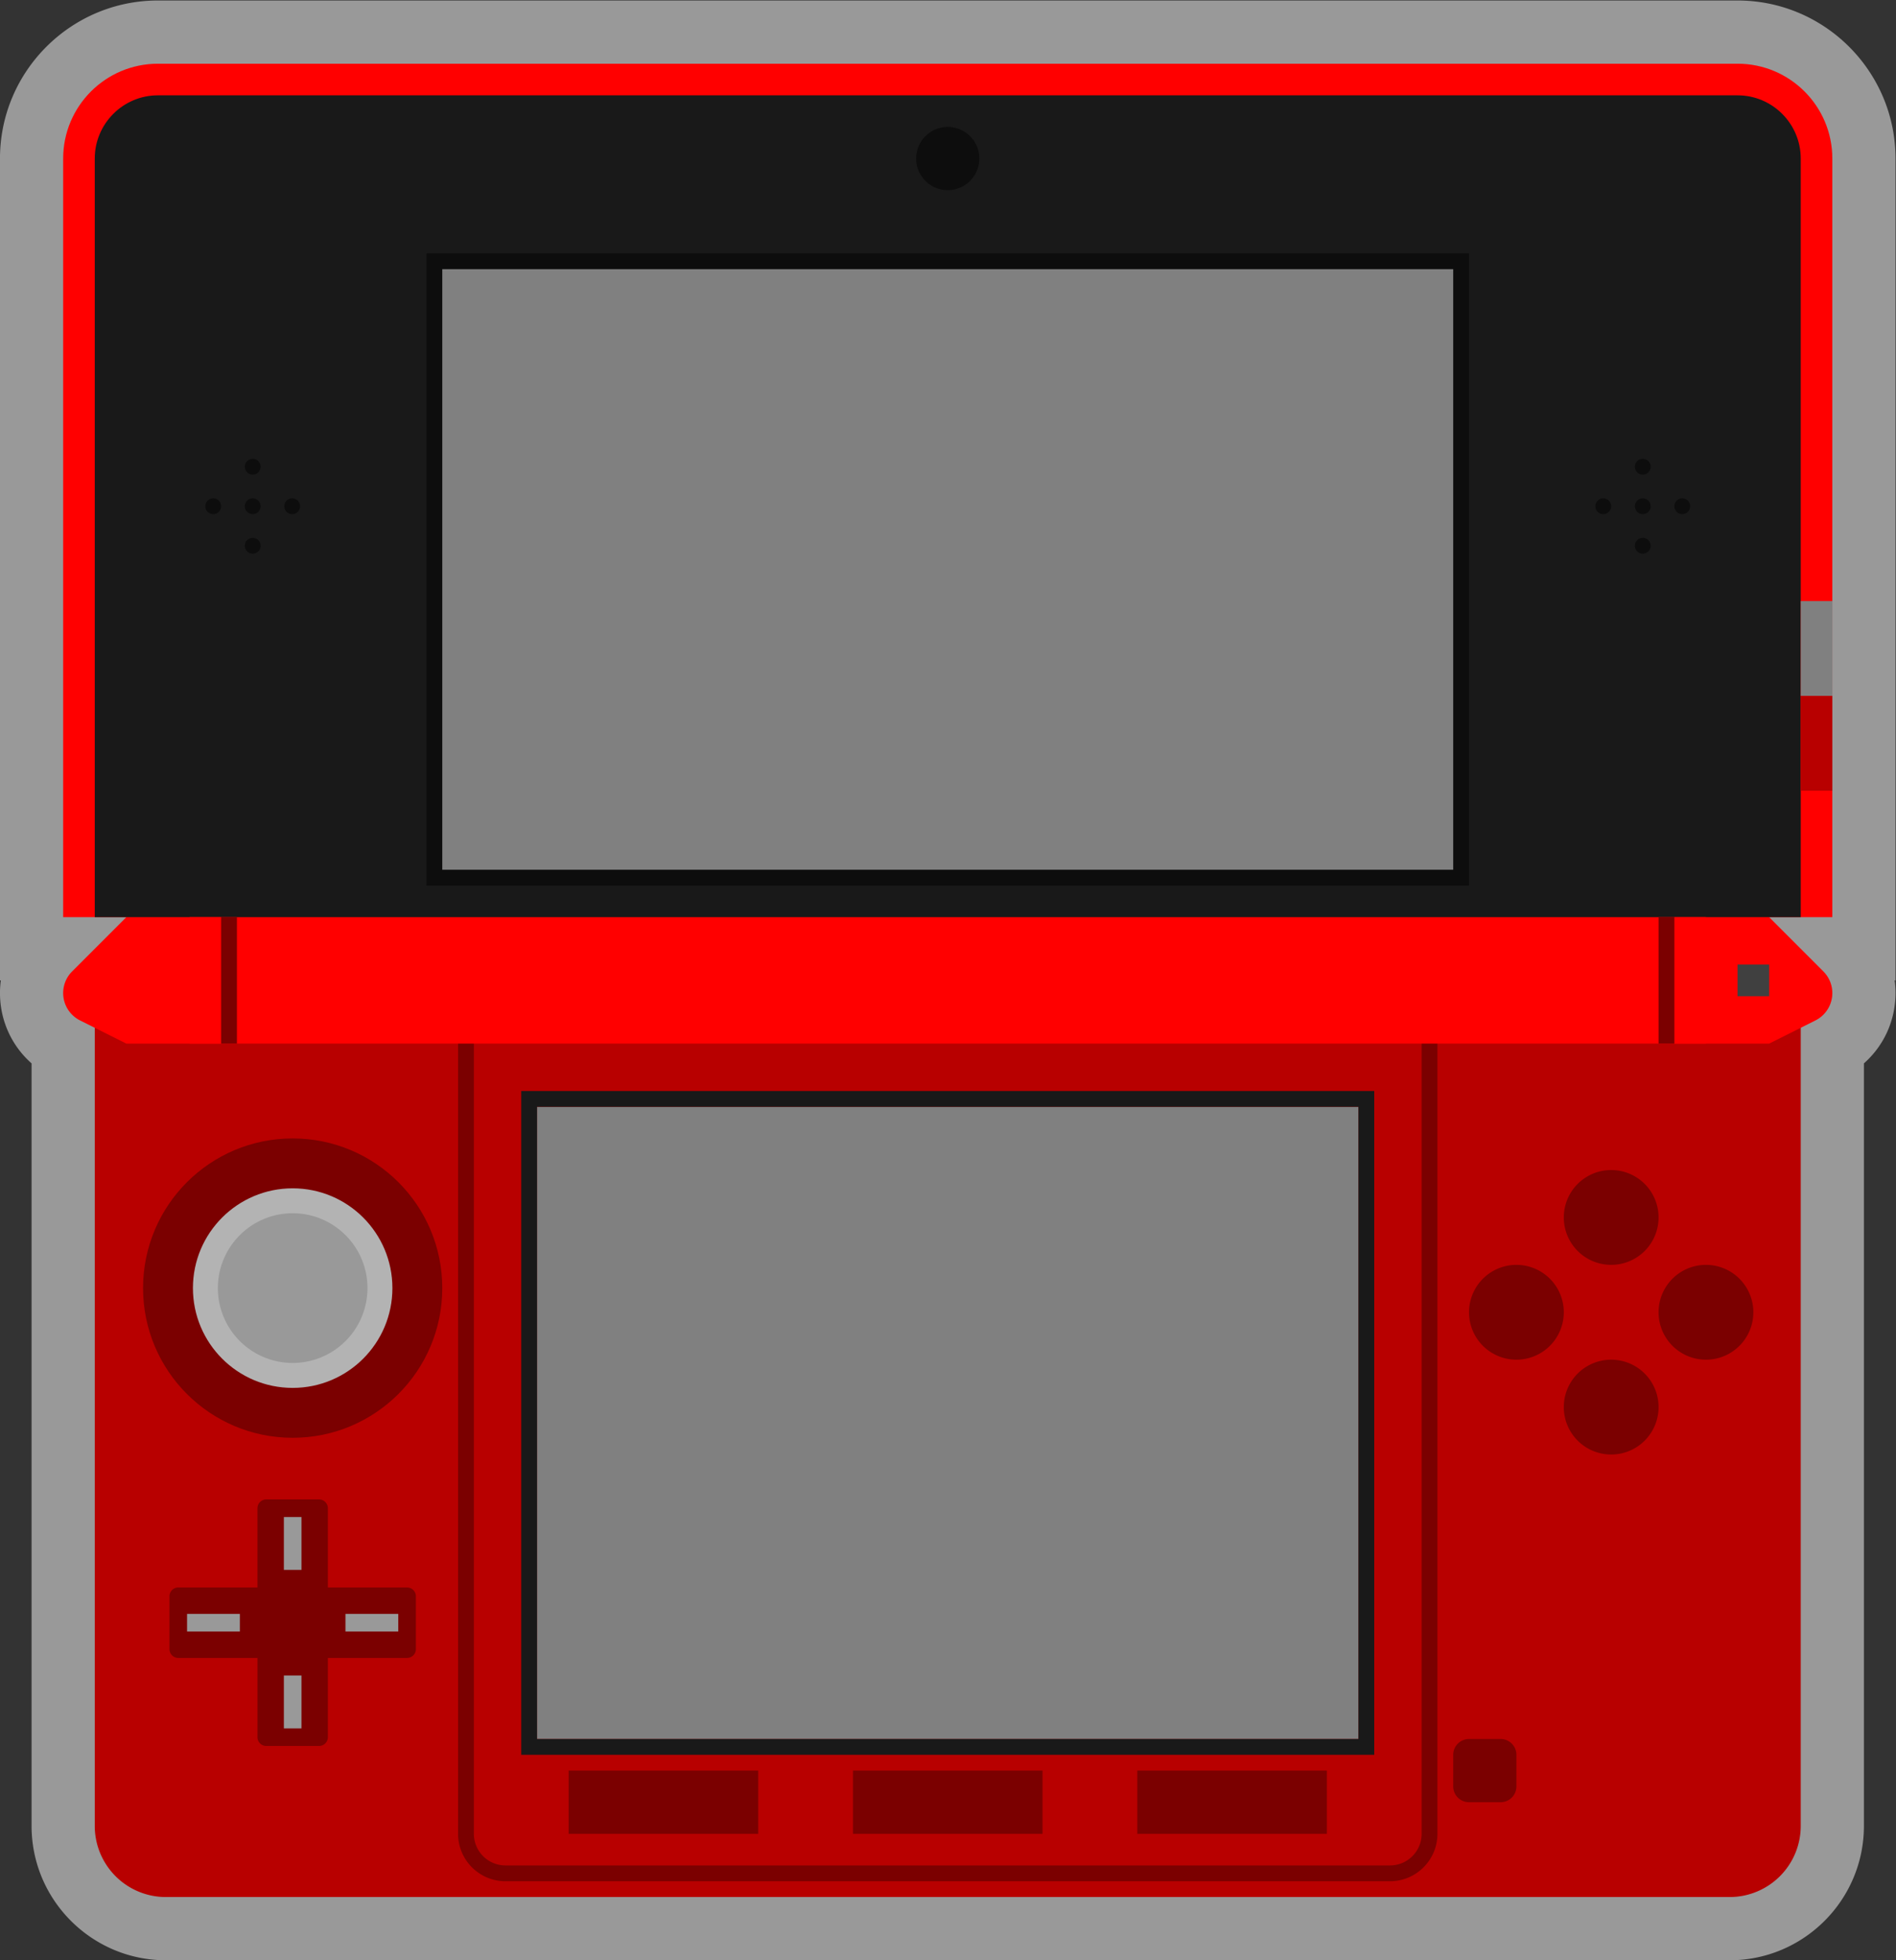 <svg xmlns="http://www.w3.org/2000/svg" xml:space="preserve" width="320" height="330.667"><rect width="100%" height="100%" fill="#333333" stroke="none"/><defs><clipPath id="a" clipPathUnits="userSpaceOnUse"><path d="M0 256h256V0H0Z"/></clipPath><clipPath id="b" clipPathUnits="userSpaceOnUse"><path d="M8 252h240V4H8Z"/></clipPath></defs><g clip-path="url(#a)" transform="matrix(1.333 0 0 -1.333 -10.667 336)"><g clip-path="url(#b)" style="opacity:.5"><path d="M0 0h-200c-11.028 0-20-8.972-20-20v-104h.107a12 12 0 0 1-.107-1.605c0-3.474 1.481-6.678 4-8.897V-231c0-9.374 7.626-17 17-17H-1c9.374 0 17 7.626 17 17v96.498c2.519 2.219 4 5.423 4 8.897a12 12 0 0 1-.106 1.605H20v104C20-8.972 11.028 0 0 0" style="fill:#fff;fill-opacity:1;fill-rule:nonzero;stroke:none" transform="translate(228 252)"/></g><path d="M0 0h-200c-6.627 0-12-5.373-12-12v-96H12v96C12-5.373 6.627 0 0 0" style="fill:red;fill-opacity:1;fill-rule:nonzero;stroke:none" transform="translate(228 244)"/><path d="M0 0h-200c-4.411 0-8-3.589-8-8v-96h4v-4H4v4h4v96c0 4.411-3.589 8-8 8" style="fill:#191919;fill-opacity:1;fill-rule:nonzero;stroke:none" transform="translate(228 240)"/><path d="M236 164h4v12h-4z" style="fill:gray;fill-opacity:1;fill-rule:nonzero;stroke:none"/><path d="M0 0h-132v-80H0v78z" style="fill:#0d0d0d;fill-opacity:1;fill-rule:nonzero;stroke:none" transform="translate(194 220)"/><path d="M192 142H64v76h128z" style="fill:gray;fill-opacity:1;fill-rule:nonzero;stroke:none"/><path d="M0 0a4 4 0 1 0-8 0 4 4 0 0 0 8 0" style="fill:#0d0d0d;fill-opacity:1;fill-rule:nonzero;stroke:none" transform="translate(132 232)"/><path d="M0 0a1 1 0 1 1-2 0 1 1 0 0 1 2 0m0 10a1 1 0 1 1-2 0 1 1 0 0 1 2 0m4-4a1 1 0 1 1 0-2 1 1 0 0 1 0 2M-6 6a1 1 0 1 1 0-2 1 1 0 0 1 0 2m6-1a1 1 0 1 0-2 0 1 1 0 0 0 2 0" style="fill:#0d0d0d;fill-opacity:1;fill-rule:nonzero;stroke:none" transform="translate(41 183)"/><path d="M0 0a1 1 0 1 1-2 0 1 1 0 0 1 2 0m0 10a1 1 0 1 1-2 0 1 1 0 0 1 2 0m4-4a1 1 0 1 1 0-2 1 1 0 0 1 0 2M-6 6a1 1 0 1 1 0-2 1 1 0 0 1 0 2m6-1a1 1 0 1 0-2 0 1 1 0 0 0 2 0" style="fill:#0d0d0d;fill-opacity:1;fill-rule:nonzero;stroke:none" transform="translate(217 183)"/><path d="M0 0h-198a9 9 0 0 0-9 9v103H9V9a9 9 0 0 0-9-9" style="fill:#b80000;fill-opacity:1;fill-rule:nonzero;stroke:none" transform="translate(227 12)"/><path d="M0 0h-112c-3.309 0-6-2.691-6-6v-100c0-3.309 2.691-6 6-6H0c3.309 0 6 2.691 6 6V-6c0 3.309-2.691 6-6 6m0-2a4 4 0 0 0 4-4v-100a4 4 0 0 0-4-4h-112a4 4 0 0 0-4 4V-6a4 4 0 0 0 4 4z" style="fill:#7b0000;fill-opacity:1;fill-rule:nonzero;stroke:none" transform="translate(184 126)"/><path d="M224 120H32v16h192z" style="fill:red;fill-opacity:1;fill-rule:nonzero;stroke:none"/><path d="m0 0-6.865-6.865a3.874 3.874 0 0 1 1.007-6.206L0-16h12V0Z" style="fill:red;fill-opacity:1;fill-rule:nonzero;stroke:none" transform="translate(24 136)"/><path d="m0 0 6.865-6.865a3.874 3.874 0 0 0-1.007-6.206L0-16h-12V0Z" style="fill:red;fill-opacity:1;fill-rule:nonzero;stroke:none" transform="translate(232 136)"/><path d="M228 126h4v4h-4z" style="fill:#404040;fill-opacity:1;fill-rule:nonzero;stroke:none"/><path d="M0 0c0-10.461-8.48-18.941-18.942-18.941S-37.884-10.461-37.884 0c0 10.462 8.481 18.942 18.942 18.942S0 10.462 0 0" style="fill:#7b0000;fill-opacity:1;fill-rule:nonzero;stroke:none" transform="translate(64 89.058)"/><path d="M0 0c0-6.974-5.654-12.628-12.628-12.628S-25.256-6.974-25.256 0s5.653 12.628 12.628 12.628C-5.654 12.628 0 6.975 0 0" style="fill:#b3b3b3;fill-opacity:1;fill-rule:nonzero;stroke:none" transform="translate(57.686 89.058)"/><path d="M0 0a9.471 9.471 0 0 0-18.942 0c0 5.231 4.24 9.472 9.471 9.472S0 5.231 0 0" style="fill:#999;fill-opacity:1;fill-rule:nonzero;stroke:none" transform="translate(54.529 89.058)"/><path d="M0 0h-10.028v10.028c0 .616-.499 1.115-1.114 1.115h-6.686a1.115 1.115 0 0 1-1.114-1.115V0H-28.97a1.114 1.114 0 0 1-1.114-1.114V-7.8c0-.615.499-1.114 1.114-1.114h10.028v-10.028c0-.616.499-1.115 1.114-1.115h6.686c.615 0 1.114.499 1.114 1.115v10.028H0c.615 0 1.114.499 1.114 1.114v6.686C1.114-.499.615 0 0 0" style="fill:#7b0000;fill-opacity:1;fill-rule:nonzero;stroke:none" transform="translate(59.543 51.174)"/><path d="M43.944 60.088h2.229v-6.686h-2.229zm0-20.057h2.229v-6.686h-2.229zm14.485 5.572h-6.686v2.229h6.686zm-20.056 0h-6.686v2.229h6.686z" style="fill:#999;fill-opacity:1;fill-rule:nonzero;stroke:none"/><path d="M180 32H76v80h104z" style="fill:gray;fill-opacity:1;fill-rule:nonzero;stroke:none"/><path d="M0 0h-108v-84H0v82zm-2-82h-104v80H-2Z" style="fill:#191919;fill-opacity:1;fill-rule:nonzero;stroke:none" transform="translate(182 114)"/><path d="M104 20H80v8h24zm36 0h-24v8h24zm36 0h-24v8h24z" style="fill:#7b0000;fill-opacity:1;fill-rule:nonzero;stroke:none"/><path d="M0 0h-4a2 2 0 0 0-2 2v4a2 2 0 0 0 2 2h4a2 2 0 0 0 2-2V2a2 2 0 0 0-2-2" style="fill:#7b0000;fill-opacity:1;fill-rule:nonzero;stroke:none" transform="translate(198 24)"/><path d="M0 0a6 6 0 0 0-12 0A6 6 0 0 0 0 0" style="fill:#7b0000;fill-opacity:1;fill-rule:nonzero;stroke:none" transform="translate(206 86)"/><path d="M0 0a6 6 0 0 0-12 0A6 6 0 0 0 0 0" style="fill:#7b0000;fill-opacity:1;fill-rule:nonzero;stroke:none" transform="translate(218 98)"/><path d="M0 0a6 6 0 0 0-12 0A6 6 0 0 0 0 0" style="fill:#7b0000;fill-opacity:1;fill-rule:nonzero;stroke:none" transform="translate(218 74)"/><path d="M0 0a6 6 0 0 0-12 0A6 6 0 0 0 0 0" style="fill:#7b0000;fill-opacity:1;fill-rule:nonzero;stroke:none" transform="translate(230 86)"/><path d="M240 152h-4v12h4z" style="fill:#b80000;fill-opacity:1;fill-rule:nonzero;stroke:none"/><path d="M36 120h2v16h-2zm182 0h2v16h-2z" style="fill:#7b0000;fill-opacity:1;fill-rule:nonzero;stroke:none"/></g></svg>